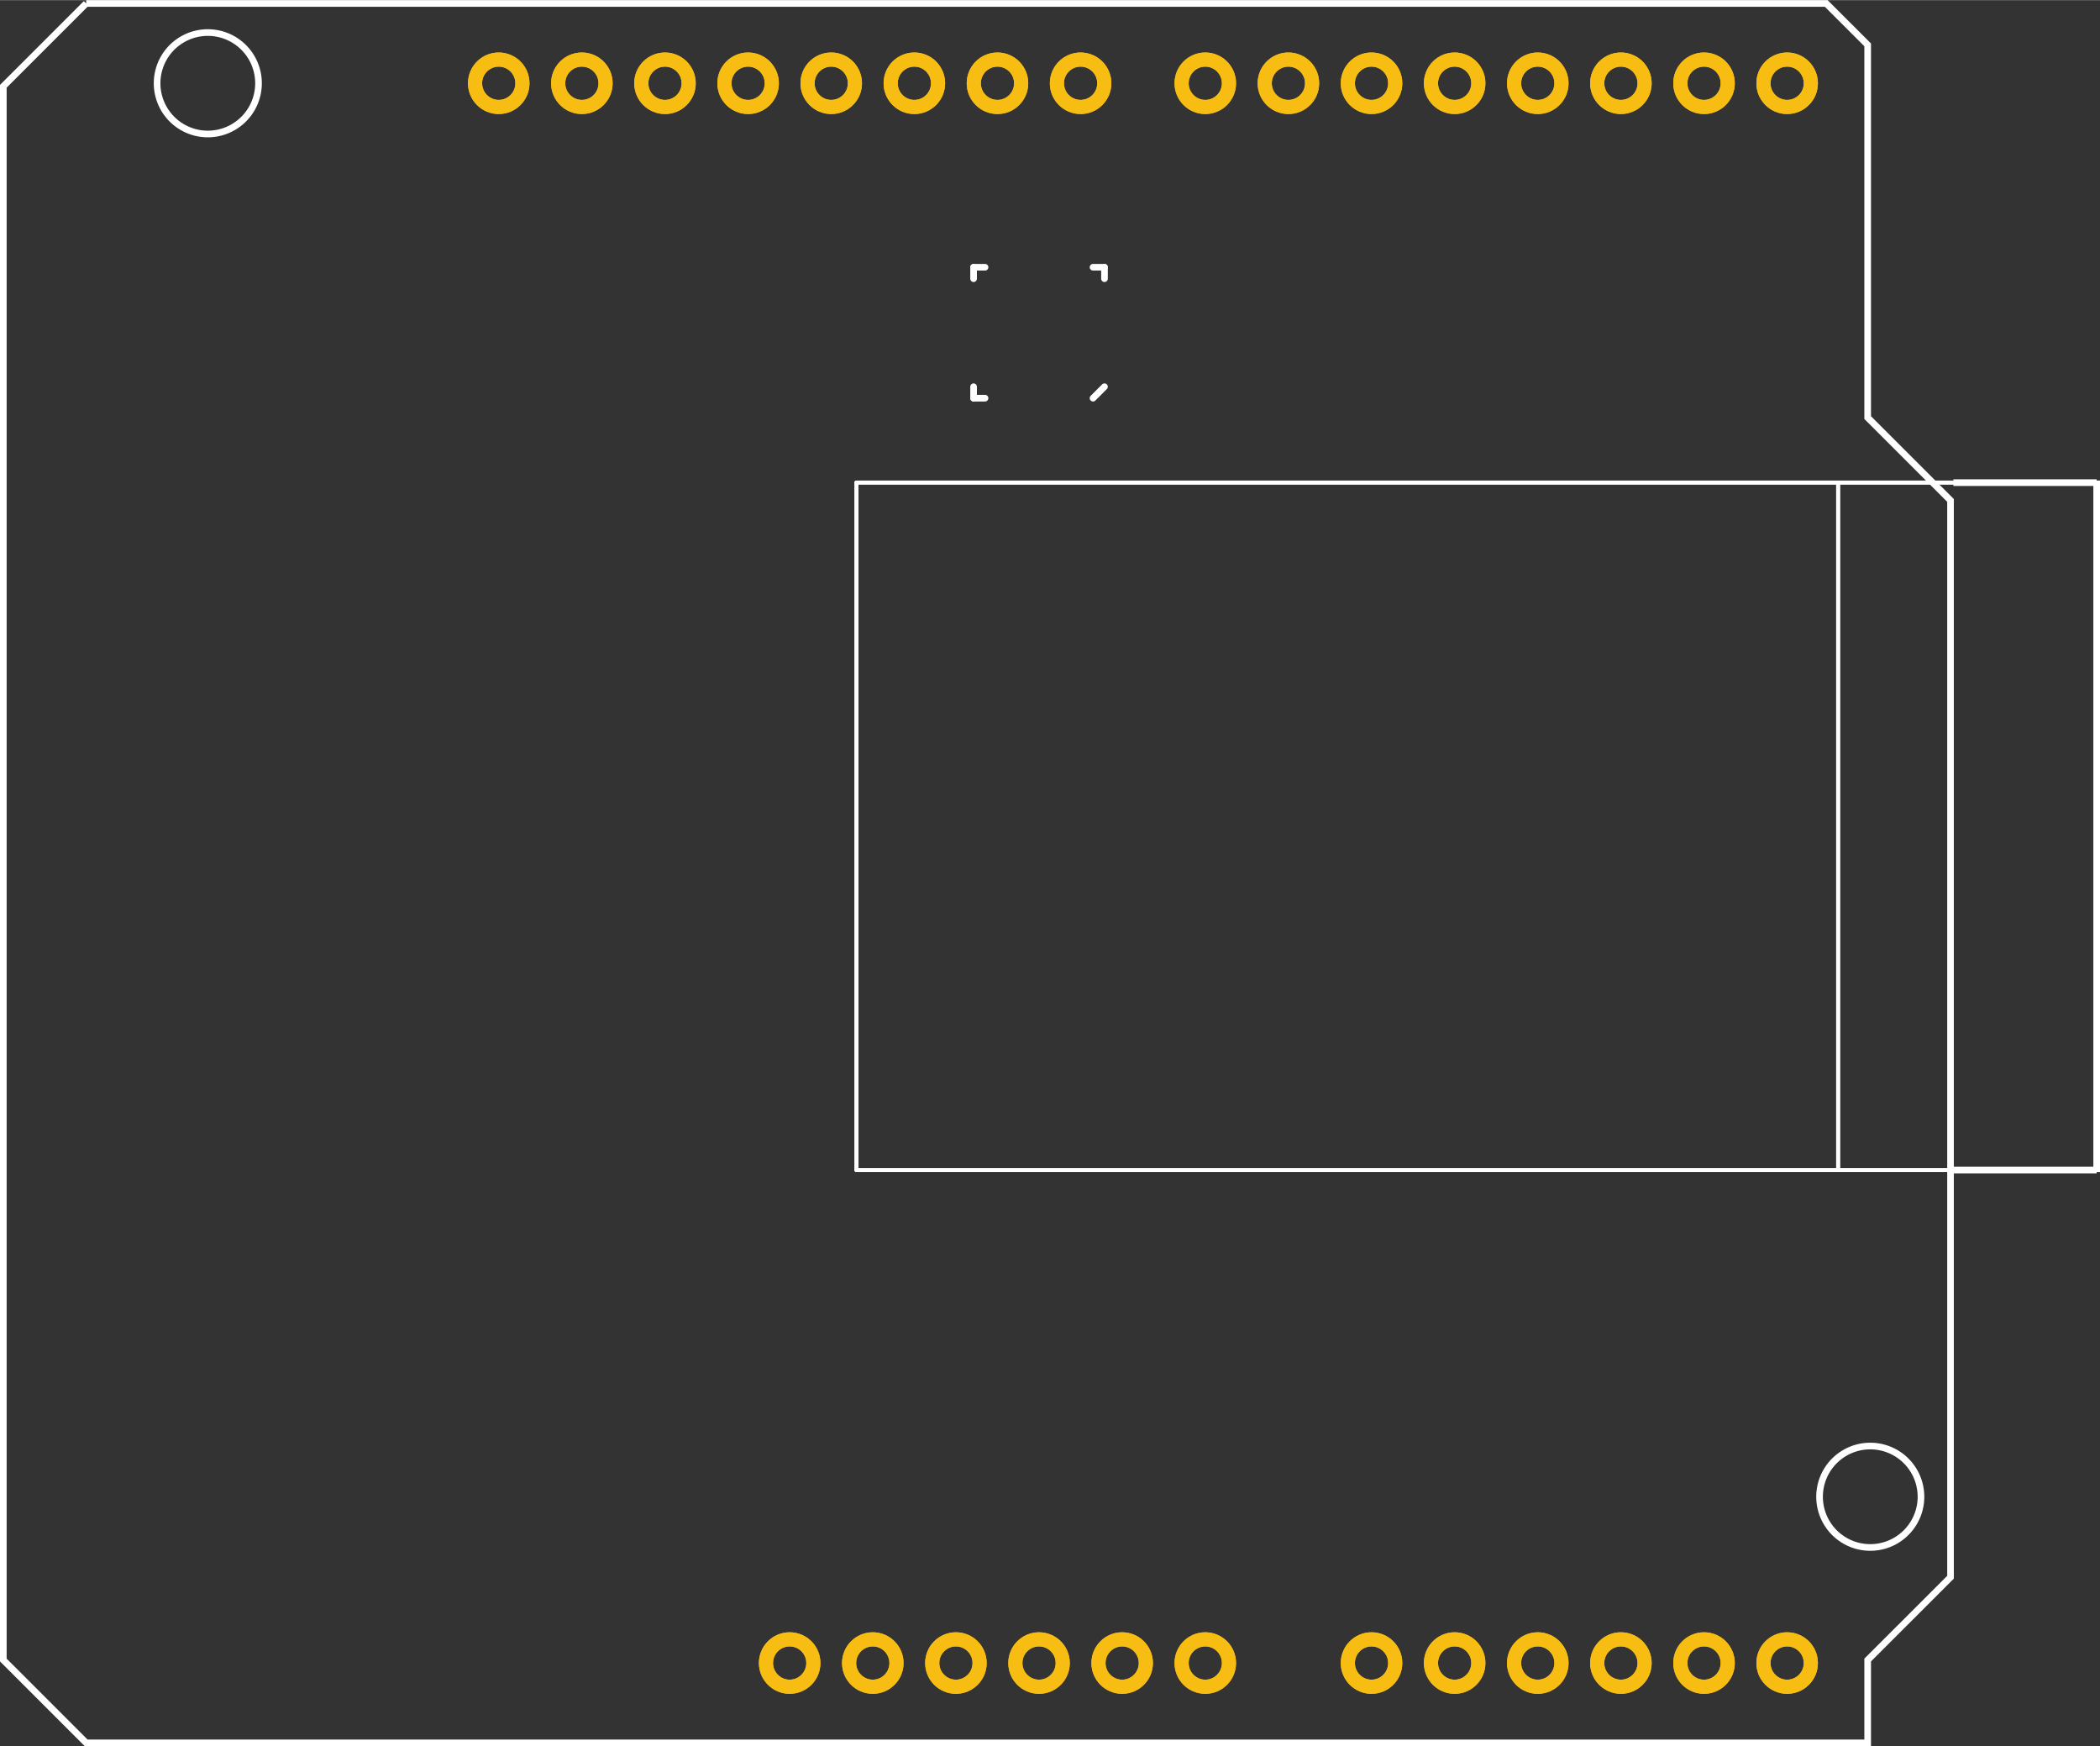 <?xml version='1.0' encoding='UTF-8' standalone='no'?>
<!-- Created with Fritzing (http://www.fritzing.org/) -->
<svg xmlns="http://www.w3.org/2000/svg" width="2.526in" x="0in" version="1.2" y="0in" height="2.1in" viewBox="0 0 181.899 151.2" baseProfile="tiny">
 <rect x="0" y="0" width="181.899" height="151.2" fill="#333333" stroke="none"/>
 <desc >Fritzing footprint generated by brd2svg</desc>
 <g  id="silkscreen" stroke-width="0">
  <path  fill="none" stroke="white" stroke-width="0.576" d="M7.465,0.288L158.186,0.288L161.775,3.874L161.775,36.151L168.952,43.323L168.952,136.567L161.775,143.739L161.775,150.912L7.465,150.912L0.288,143.739L0.288,7.461L7.465,0.288M157.608,129.6a4.392,4.392,0,1,0,8.784,0,4.392,4.392,0,1,0,-8.784,0zM13.608,7.2a4.392,4.392,0,1,0,8.784,0,4.392,4.392,0,1,0,-8.784,0z"/>
  <g  stroke-width="0">
   <title >element:JP6</title>
   <g  stroke-width="0">
    <title >package:SFE-NEW-WEBLOGO</title>
   </g>
  </g>
  <g  stroke-width="0">
   <title >element:U1</title>
   <g  stroke-width="0">
    <title >package:DUEMILANOVE_SHIELD</title>
   </g>
  </g>
  <g  stroke-width="0">
   <title >element:U2</title>
   <g  stroke-width="0">
    <title >package:WIFLY_GSX</title>
    <line  stroke="white" stroke-linecap="round" y1="41.783" x1="181.899" y2="101.31" stroke-width="0.36" x2="181.899"/>
    <line  stroke="white" stroke-linecap="round" y1="101.31" x1="181.899" y2="101.31" stroke-width="0.36" x2="159.222"/>
    <line  stroke="white" stroke-linecap="round" y1="101.31" x1="159.222" y2="101.31" stroke-width="0.36" x2="74.182"/>
    <line  stroke="white" stroke-linecap="round" y1="101.31" x1="74.182" y2="41.783" stroke-width="0.36" x2="74.182"/>
    <line  stroke="white" stroke-linecap="round" y1="41.783" x1="74.182" y2="41.783" stroke-width="0.36" x2="159.222"/>
    <line  stroke="white" stroke-linecap="round" y1="41.783" x1="159.222" y2="41.783" stroke-width="0.36" x2="181.899"/>
    <line  stroke="white" stroke-linecap="round" y1="41.783" x1="159.222" y2="101.31" stroke-width="0.36" x2="159.222"/>
   </g>
  </g>
  <g  stroke-width="0">
   <title >element:U3</title>
   <g  stroke-width="0">
    <title >package:QFN-24</title>
    <line  stroke="white" stroke-linecap="round" y1="23.131" x1="85.323" y2="23.131" stroke-width="0.576" x2="84.331"/>
    <line  stroke="white" stroke-linecap="round" y1="24.123" x1="84.331" y2="23.131" stroke-width="0.576" x2="84.331"/>
    <line  stroke="white" stroke-linecap="round" y1="23.131" x1="94.677" y2="23.131" stroke-width="0.576" x2="95.669"/>
    <line  stroke="white" stroke-linecap="round" y1="23.131" x1="95.669" y2="24.123" stroke-width="0.576" x2="95.669"/>
    <line  stroke="white" stroke-linecap="round" y1="33.477" x1="84.331" y2="34.469" stroke-width="0.576" x2="84.331"/>
    <line  stroke="white" stroke-linecap="round" y1="34.469" x1="84.331" y2="34.469" stroke-width="0.576" x2="85.323"/>
    <line  stroke="white" stroke-linecap="round" y1="34.469" x1="94.677" y2="33.477" stroke-width="0.576" x2="95.669"/>
   </g>
  </g>
  <line  fill="none" stroke="white" fill-opacity="1" y1="101.31" x1="169.2" y2="101.31" stroke-width="0.576" x2="181.611"/>
  <line  fill="none" stroke="white" fill-opacity="1" y1="41.783" x1="169.2" y2="41.783" stroke-width="0.576" x2="181.611"/>
  <line  fill="none" stroke="white" fill-opacity="1" y1="101.31" x1="181.611" y2="41.783" stroke-width="0.576" x2="181.611"/>
 </g>
 <g  id="copper1" stroke-width="0">
  <circle  fill="none" cx="75.6" cy="144" connectorname="N$156" stroke="#F7BD13" r="7.2e-06" id="connector286pad" stroke-width="0"/>
  <circle  fill="none" cx="75.6" cy="144" connectorname="N$160" stroke="#F7BD13" r="7.2e-06" id="connector287pad" stroke-width="0"/>
  <circle  fill="none" cx="75.6" cy="144" connectorname="N$153" stroke="#F7BD13" r="7.2e-06" id="connector284pad" stroke-width="0"/>
  <circle  fill="none" cx="75.6" cy="144" connectorname="N$155" stroke="#F7BD13" r="7.2e-06" id="connector285pad" stroke-width="0"/>
  <circle  fill="none" cx="75.6" cy="144" connectorname="N$151" stroke="#F7BD13" r="7.2e-06" id="connector282pad" stroke-width="0"/>
  <circle  fill="none" cx="75.6" cy="144" connectorname="N$152" stroke="#F7BD13" r="7.2e-06" id="connector283pad" stroke-width="0"/>
  <circle  fill="none" cx="75.6" cy="144" connectorname="N$149" stroke="#F7BD13" r="7.2e-06" id="connector280pad" stroke-width="0"/>
  <circle  fill="none" cx="75.6" cy="144" connectorname="N$150" stroke="#F7BD13" r="7.2e-06" id="connector281pad" stroke-width="0"/>
  <circle  fill="none" cx="75.6" cy="144" connectorname="N$147" stroke="#F7BD13" r="7.2e-06" id="connector278pad" stroke-width="0"/>
  <circle  fill="none" cx="75.6" cy="144" connectorname="N$148" stroke="#F7BD13" r="7.2e-06" id="connector279pad" stroke-width="0"/>
  <circle  fill="none" cx="75.6" cy="144" connectorname="N$145" stroke="#F7BD13" r="7.2e-06" id="connector276pad" stroke-width="0"/>
  <circle  fill="none" cx="75.6" cy="144" connectorname="N$146" stroke="#F7BD13" r="7.2e-06" id="connector277pad" stroke-width="0"/>
  <circle  fill="none" cx="75.6" cy="144" connectorname="N$143" stroke="#F7BD13" r="7.2e-06" id="connector274pad" stroke-width="0"/>
  <circle  fill="none" cx="75.6" cy="144" connectorname="N$144" stroke="#F7BD13" r="7.2e-06" id="connector275pad" stroke-width="0"/>
  <circle  fill="none" cx="75.6" cy="144" connectorname="N$141" stroke="#F7BD13" r="7.2e-06" id="connector272pad" stroke-width="0"/>
  <circle  fill="none" cx="75.6" cy="144" connectorname="N$142" stroke="#F7BD13" r="7.2e-06" id="connector273pad" stroke-width="0"/>
  <circle  fill="none" cx="75.6" cy="144" connectorname="N$139" stroke="#F7BD13" r="7.2e-06" id="connector270pad" stroke-width="0"/>
  <circle  fill="none" cx="75.6" cy="144" connectorname="N$140" stroke="#F7BD13" r="7.2e-06" id="connector271pad" stroke-width="0"/>
  <circle  fill="none" cx="75.6" cy="144" connectorname="N$137" stroke="#F7BD13" r="7.2e-06" id="connector268pad" stroke-width="0"/>
  <circle  fill="none" cx="75.6" cy="144" connectorname="N$138" stroke="#F7BD13" r="7.2e-06" id="connector269pad" stroke-width="0"/>
  <circle  fill="none" cx="75.6" cy="144" connectorname="N$135" stroke="#F7BD13" r="7.2e-06" id="connector266pad" stroke-width="0"/>
  <circle  fill="none" cx="75.6" cy="144" connectorname="N$136" stroke="#F7BD13" r="7.2e-06" id="connector267pad" stroke-width="0"/>
  <circle  fill="none" cx="75.6" cy="144" connectorname="N$133" stroke="#F7BD13" r="7.2e-06" id="connector264pad" stroke-width="0"/>
  <circle  fill="none" cx="75.6" cy="144" connectorname="N$134" stroke="#F7BD13" r="7.2e-06" id="connector265pad" stroke-width="0"/>
  <circle  fill="none" cx="75.6" cy="144" connectorname="N$131" stroke="#F7BD13" r="7.2e-06" id="connector262pad" stroke-width="0"/>
  <circle  fill="none" cx="75.6" cy="144" connectorname="N$132" stroke="#F7BD13" r="7.2e-06" id="connector263pad" stroke-width="0"/>
  <circle  fill="none" cx="75.6" cy="144" connectorname="N$129" stroke="#F7BD13" r="7.2e-06" id="connector260pad" stroke-width="0"/>
  <circle  fill="none" cx="75.6" cy="144" connectorname="N$130" stroke="#F7BD13" r="7.2e-06" id="connector261pad" stroke-width="0"/>
  <circle  fill="none" cx="75.6" cy="144" connectorname="N$127" stroke="#F7BD13" r="7.2e-06" id="connector258pad" stroke-width="0"/>
  <circle  fill="none" cx="75.6" cy="144" connectorname="N$128" stroke="#F7BD13" r="7.2e-06" id="connector259pad" stroke-width="0"/>
  <circle  fill="none" cx="75.6" cy="144" connectorname="N$125" stroke="#F7BD13" r="7.2e-06" id="connector256pad" stroke-width="0"/>
  <circle  fill="none" cx="75.6" cy="144" connectorname="N$126" stroke="#F7BD13" r="7.2e-06" id="connector257pad" stroke-width="0"/>
  <circle  fill="none" cx="75.6" cy="144" connectorname="N$123" stroke="#F7BD13" r="7.2e-06" id="connector254pad" stroke-width="0"/>
  <circle  fill="none" cx="75.6" cy="144" connectorname="N$124" stroke="#F7BD13" r="7.2e-06" id="connector255pad" stroke-width="0"/>
  <circle  fill="none" cx="75.6" cy="144" connectorname="N$121" stroke="#F7BD13" r="7.2e-06" id="connector252pad" stroke-width="0"/>
  <circle  fill="none" cx="75.6" cy="144" connectorname="N$122" stroke="#F7BD13" r="7.2e-06" id="connector253pad" stroke-width="0"/>
  <circle  fill="none" cx="75.6" cy="144" connectorname="N$119" stroke="#F7BD13" r="7.2e-06" id="connector250pad" stroke-width="0"/>
  <circle  fill="none" cx="75.6" cy="144" connectorname="N$120" stroke="#F7BD13" r="7.2e-06" id="connector251pad" stroke-width="0"/>
  <circle  fill="none" cx="75.6" cy="144" connectorname="N$117" stroke="#F7BD13" r="7.2e-06" id="connector248pad" stroke-width="0"/>
  <circle  fill="none" cx="75.6" cy="144" connectorname="N$118" stroke="#F7BD13" r="7.2e-06" id="connector249pad" stroke-width="0"/>
  <circle  fill="none" cx="75.6" cy="144" connectorname="N$115" stroke="#F7BD13" r="7.2e-06" id="connector246pad" stroke-width="0"/>
  <circle  fill="none" cx="75.6" cy="144" connectorname="N$116" stroke="#F7BD13" r="7.2e-06" id="connector247pad" stroke-width="0"/>
  <circle  fill="none" cx="75.6" cy="144" connectorname="N$113" stroke="#F7BD13" r="7.2e-06" id="connector244pad" stroke-width="0"/>
  <circle  fill="none" cx="75.6" cy="144" connectorname="N$114" stroke="#F7BD13" r="7.2e-06" id="connector245pad" stroke-width="0"/>
  <circle  fill="none" cx="75.6" cy="144" connectorname="N$111" stroke="#F7BD13" r="7.2e-06" id="connector242pad" stroke-width="0"/>
  <circle  fill="none" cx="75.6" cy="144" connectorname="N$112" stroke="#F7BD13" r="7.2e-06" id="connector243pad" stroke-width="0"/>
  <circle  fill="none" cx="75.6" cy="144" connectorname="N$109" stroke="#F7BD13" r="7.2e-06" id="connector240pad" stroke-width="0"/>
  <circle  fill="none" cx="75.6" cy="144" connectorname="N$110" stroke="#F7BD13" r="7.2e-06" id="connector241pad" stroke-width="0"/>
  <circle  fill="none" cx="75.6" cy="144" connectorname="N$107" stroke="#F7BD13" r="7.2e-06" id="connector238pad" stroke-width="0"/>
  <circle  fill="none" cx="75.6" cy="144" connectorname="N$108" stroke="#F7BD13" r="7.2e-06" id="connector239pad" stroke-width="0"/>
  <circle  fill="none" cx="75.6" cy="144" connectorname="N$105" stroke="#F7BD13" r="7.2e-06" id="connector236pad" stroke-width="0"/>
  <circle  fill="none" cx="75.6" cy="144" connectorname="N$106" stroke="#F7BD13" r="7.2e-06" id="connector237pad" stroke-width="0"/>
  <circle  fill="none" cx="75.6" cy="144" connectorname="N$103" stroke="#F7BD13" r="7.2e-06" id="connector234pad" stroke-width="0"/>
  <circle  fill="none" cx="75.6" cy="144" connectorname="N$104" stroke="#F7BD13" r="7.2e-06" id="connector235pad" stroke-width="0"/>
  <circle  fill="none" cx="75.6" cy="144" connectorname="N$101" stroke="#F7BD13" r="7.2e-06" id="connector232pad" stroke-width="0"/>
  <circle  fill="none" cx="75.6" cy="144" connectorname="N$102" stroke="#F7BD13" r="7.2e-06" id="connector233pad" stroke-width="0"/>
  <circle  fill="none" cx="75.6" cy="144" connectorname="N$99" stroke="#F7BD13" r="7.2e-06" id="connector230pad" stroke-width="0"/>
  <circle  fill="none" cx="75.6" cy="144" connectorname="N$100" stroke="#F7BD13" r="7.2e-06" id="connector231pad" stroke-width="0"/>
  <circle  fill="none" cx="75.6" cy="144" connectorname="N$97" stroke="#F7BD13" r="7.2e-06" id="connector228pad" stroke-width="0"/>
  <circle  fill="none" cx="75.6" cy="144" connectorname="N$98" stroke="#F7BD13" r="7.2e-06" id="connector229pad" stroke-width="0"/>
  <circle  fill="none" cx="75.6" cy="144" connectorname="N$95" stroke="#F7BD13" r="7.2e-06" id="connector226pad" stroke-width="0"/>
  <circle  fill="none" cx="75.6" cy="144" connectorname="N$96" stroke="#F7BD13" r="7.2e-06" id="connector227pad" stroke-width="0"/>
  <circle  fill="none" cx="75.6" cy="144" connectorname="N$93" stroke="#F7BD13" r="7.2e-06" id="connector224pad" stroke-width="0"/>
  <circle  fill="none" cx="75.6" cy="144" connectorname="N$94" stroke="#F7BD13" r="7.2e-06" id="connector225pad" stroke-width="0"/>
  <circle  fill="none" cx="75.6" cy="144" connectorname="N$91" stroke="#F7BD13" r="7.2e-06" id="connector222pad" stroke-width="0"/>
  <circle  fill="none" cx="75.6" cy="144" connectorname="N$92" stroke="#F7BD13" r="7.2e-06" id="connector223pad" stroke-width="0"/>
  <circle  fill="none" cx="75.6" cy="144" connectorname="N$89" stroke="#F7BD13" r="7.2e-06" id="connector220pad" stroke-width="0"/>
  <circle  fill="none" cx="75.6" cy="144" connectorname="N$90" stroke="#F7BD13" r="7.2e-06" id="connector221pad" stroke-width="0"/>
  <circle  fill="none" cx="75.6" cy="144" connectorname="N$87" stroke="#F7BD13" r="7.2e-06" id="connector218pad" stroke-width="0"/>
  <circle  fill="none" cx="75.6" cy="144" connectorname="N$88" stroke="#F7BD13" r="7.2e-06" id="connector219pad" stroke-width="0"/>
  <circle  fill="none" cx="75.6" cy="144" connectorname="N$85" stroke="#F7BD13" r="7.2e-06" id="connector216pad" stroke-width="0"/>
  <circle  fill="none" cx="75.6" cy="144" connectorname="N$86" stroke="#F7BD13" r="7.2e-06" id="connector217pad" stroke-width="0"/>
  <circle  fill="none" cx="75.6" cy="144" connectorname="N$83" stroke="#F7BD13" r="7.2e-06" id="connector214pad" stroke-width="0"/>
  <circle  fill="none" cx="75.6" cy="144" connectorname="N$84" stroke="#F7BD13" r="7.2e-06" id="connector215pad" stroke-width="0"/>
  <circle  fill="none" cx="75.6" cy="144" connectorname="N$81" stroke="#F7BD13" r="7.2e-06" id="connector212pad" stroke-width="0"/>
  <circle  fill="none" cx="75.6" cy="144" connectorname="N$82" stroke="#F7BD13" r="7.2e-06" id="connector213pad" stroke-width="0"/>
  <circle  fill="none" cx="75.6" cy="144" connectorname="N$79" stroke="#F7BD13" r="7.2e-06" id="connector210pad" stroke-width="0"/>
  <circle  fill="none" cx="75.6" cy="144" connectorname="N$80" stroke="#F7BD13" r="7.2e-06" id="connector211pad" stroke-width="0"/>
  <circle  fill="none" cx="75.6" cy="144" connectorname="N$77" stroke="#F7BD13" r="7.2e-06" id="connector208pad" stroke-width="0"/>
  <circle  fill="none" cx="75.6" cy="144" connectorname="N$78" stroke="#F7BD13" r="7.2e-06" id="connector209pad" stroke-width="0"/>
  <circle  fill="none" cx="75.6" cy="144" connectorname="N$75" stroke="#F7BD13" r="7.2e-06" id="connector206pad" stroke-width="0"/>
  <circle  fill="none" cx="75.6" cy="144" connectorname="N$76" stroke="#F7BD13" r="7.2e-06" id="connector207pad" stroke-width="0"/>
  <circle  fill="none" cx="75.6" cy="144" connectorname="N$73" stroke="#F7BD13" r="7.2e-06" id="connector204pad" stroke-width="0"/>
  <circle  fill="none" cx="75.6" cy="144" connectorname="N$74" stroke="#F7BD13" r="7.2e-06" id="connector205pad" stroke-width="0"/>
  <circle  fill="none" cx="75.6" cy="144" connectorname="N$71" stroke="#F7BD13" r="7.2e-06" id="connector202pad" stroke-width="0"/>
  <circle  fill="none" cx="75.6" cy="144" connectorname="N$72" stroke="#F7BD13" r="7.2e-06" id="connector203pad" stroke-width="0"/>
  <circle  fill="none" cx="75.6" cy="144" connectorname="N$69" stroke="#F7BD13" r="7.2e-06" id="connector200pad" stroke-width="0"/>
  <circle  fill="none" cx="75.6" cy="144" connectorname="N$70" stroke="#F7BD13" r="7.2e-06" id="connector201pad" stroke-width="0"/>
  <circle  fill="none" cx="75.6" cy="144" connectorname="N$67" stroke="#F7BD13" r="7.2e-06" id="connector198pad" stroke-width="0"/>
  <circle  fill="none" cx="75.6" cy="144" connectorname="N$68" stroke="#F7BD13" r="7.2e-06" id="connector199pad" stroke-width="0"/>
  <circle  fill="none" cx="75.6" cy="144" connectorname="N$65" stroke="#F7BD13" r="7.2e-06" id="connector196pad" stroke-width="0"/>
  <circle  fill="none" cx="75.6" cy="144" connectorname="N$66" stroke="#F7BD13" r="7.2e-06" id="connector197pad" stroke-width="0"/>
  <circle  fill="none" cx="75.6" cy="144" connectorname="N$63" stroke="#F7BD13" r="7.2e-06" id="connector194pad" stroke-width="0"/>
  <circle  fill="none" cx="75.6" cy="144" connectorname="N$64" stroke="#F7BD13" r="7.2e-06" id="connector195pad" stroke-width="0"/>
  <circle  fill="none" cx="75.6" cy="144" connectorname="N$61" stroke="#F7BD13" r="7.2e-06" id="connector192pad" stroke-width="0"/>
  <circle  fill="none" cx="75.6" cy="144" connectorname="N$62" stroke="#F7BD13" r="7.2e-06" id="connector193pad" stroke-width="0"/>
  <circle  fill="none" cx="75.6" cy="144" connectorname="N$59" stroke="#F7BD13" r="7.2e-06" id="connector190pad" stroke-width="0"/>
  <circle  fill="none" cx="75.6" cy="144" connectorname="N$60" stroke="#F7BD13" r="7.2e-06" id="connector191pad" stroke-width="0"/>
  <circle  fill="none" cx="75.6" cy="144" connectorname="N$57" stroke="#F7BD13" r="7.2e-06" id="connector188pad" stroke-width="0"/>
  <circle  fill="none" cx="75.6" cy="144" connectorname="N$58" stroke="#F7BD13" r="7.2e-06" id="connector189pad" stroke-width="0"/>
  <circle  fill="none" cx="75.6" cy="144" connectorname="N$55" stroke="#F7BD13" r="7.2e-06" id="connector186pad" stroke-width="0"/>
  <circle  fill="none" cx="75.6" cy="144" connectorname="N$56" stroke="#F7BD13" r="7.2e-06" id="connector187pad" stroke-width="0"/>
  <circle  fill="none" cx="75.6" cy="144" connectorname="N$53" stroke="#F7BD13" r="7.2e-06" id="connector184pad" stroke-width="0"/>
  <circle  fill="none" cx="75.6" cy="144" connectorname="N$54" stroke="#F7BD13" r="7.2e-06" id="connector185pad" stroke-width="0"/>
  <circle  fill="none" cx="75.6" cy="144" connectorname="N$51" stroke="#F7BD13" r="7.2e-06" id="connector182pad" stroke-width="0"/>
  <circle  fill="none" cx="75.6" cy="144" connectorname="N$52" stroke="#F7BD13" r="7.2e-06" id="connector183pad" stroke-width="0"/>
  <circle  fill="none" cx="75.6" cy="144" connectorname="N$49" stroke="#F7BD13" r="7.2e-06" id="connector180pad" stroke-width="0"/>
  <circle  fill="none" cx="75.6" cy="144" connectorname="N$50" stroke="#F7BD13" r="7.2e-06" id="connector181pad" stroke-width="0"/>
  <circle  fill="none" cx="75.6" cy="144" connectorname="N$47" stroke="#F7BD13" r="7.2e-06" id="connector178pad" stroke-width="0"/>
  <circle  fill="none" cx="75.6" cy="144" connectorname="N$48" stroke="#F7BD13" r="7.2e-06" id="connector179pad" stroke-width="0"/>
  <circle  fill="none" cx="75.6" cy="144" connectorname="N$43" stroke="#F7BD13" r="7.2e-06" id="connector176pad" stroke-width="0"/>
  <circle  fill="none" cx="75.6" cy="144" connectorname="N$44" stroke="#F7BD13" r="7.2e-06" id="connector177pad" stroke-width="0"/>
  <circle  fill="none" cx="75.6" cy="144" connectorname="N$41" stroke="#F7BD13" r="7.2e-06" id="connector174pad" stroke-width="0"/>
  <circle  fill="none" cx="75.6" cy="144" connectorname="N$42" stroke="#F7BD13" r="7.2e-06" id="connector175pad" stroke-width="0"/>
  <circle  fill="none" cx="75.6" cy="144" connectorname="N$39" stroke="#F7BD13" r="7.2e-06" id="connector172pad" stroke-width="0"/>
  <circle  fill="none" cx="75.6" cy="144" connectorname="N$40" stroke="#F7BD13" r="7.2e-06" id="connector173pad" stroke-width="0"/>
  <circle  fill="none" cx="75.6" cy="144" connectorname="N$35" stroke="#F7BD13" r="7.2e-06" id="connector170pad" stroke-width="0"/>
  <circle  fill="none" cx="75.6" cy="144" connectorname="N$36" stroke="#F7BD13" r="7.2e-06" id="connector171pad" stroke-width="0"/>
  <circle  fill="none" cx="75.6" cy="144" connectorname="N$33" stroke="#F7BD13" r="7.2e-06" id="connector168pad" stroke-width="0"/>
  <circle  fill="none" cx="75.6" cy="144" connectorname="N$34" stroke="#F7BD13" r="7.2e-06" id="connector169pad" stroke-width="0"/>
  <circle  fill="none" cx="75.6" cy="144" connectorname="N$31" stroke="#F7BD13" r="7.2e-06" id="connector166pad" stroke-width="0"/>
  <circle  fill="none" cx="75.6" cy="144" connectorname="N$32" stroke="#F7BD13" r="7.2e-06" id="connector167pad" stroke-width="0"/>
  <circle  fill="none" cx="75.6" cy="144" connectorname="N$27" stroke="#F7BD13" r="7.2e-06" id="connector164pad" stroke-width="0"/>
  <circle  fill="none" cx="75.6" cy="144" connectorname="N$28" stroke="#F7BD13" r="7.2e-06" id="connector165pad" stroke-width="0"/>
  <circle  fill="none" cx="75.6" cy="144" connectorname="N$25" stroke="#F7BD13" r="7.2e-06" id="connector162pad" stroke-width="0"/>
  <circle  fill="none" cx="75.6" cy="144" connectorname="N$26" stroke="#F7BD13" r="7.2e-06" id="connector163pad" stroke-width="0"/>
  <circle  fill="none" cx="75.6" cy="144" connectorname="N$23" stroke="#F7BD13" r="7.2e-06" id="connector160pad" stroke-width="0"/>
  <circle  fill="none" cx="75.6" cy="144" connectorname="N$24" stroke="#F7BD13" r="7.2e-06" id="connector161pad" stroke-width="0"/>
  <circle  fill="none" cx="75.6" cy="144" connectorname="N$19" stroke="#F7BD13" r="7.2e-06" id="connector158pad" stroke-width="0"/>
  <circle  fill="none" cx="75.6" cy="144" connectorname="N$20" stroke="#F7BD13" r="7.2e-06" id="connector159pad" stroke-width="0"/>
  <circle  fill="none" cx="75.6" cy="144" connectorname="N$17" stroke="#F7BD13" r="7.2e-06" id="connector156pad" stroke-width="0"/>
  <circle  fill="none" cx="75.6" cy="144" connectorname="N$18" stroke="#F7BD13" r="7.2e-06" id="connector157pad" stroke-width="0"/>
  <circle  fill="none" cx="75.6" cy="144" connectorname="N$15" stroke="#F7BD13" r="7.2e-06" id="connector155pad" stroke-width="0"/>
  <circle  fill="none" cx="104.4" cy="144" connectorname="VIN" stroke="#F7BD13" r="2.052" id="connector81pad" stroke-width="1.224"/>
  <circle  fill="none" cx="154.8" cy="7.2" connectorname="RX" stroke="#F7BD13" r="2.052" id="connector79pad" stroke-width="1.224"/>
  <circle  fill="none" cx="50.4" cy="7.2" connectorname="GND" stroke="#F7BD13" r="2.052" id="connector77pad" stroke-width="1.224"/>
  <circle  fill="none" cx="147.6" cy="7.2" connectorname="TX" stroke="#F7BD13" r="2.052" id="connector80pad" stroke-width="1.224"/>
  <circle  fill="none" cx="90" cy="144" connectorname="GND" stroke="#F7BD13" r="2.052" id="connector75pad" stroke-width="1.224"/>
  <circle  fill="none" cx="68.4" cy="144" connectorname="RES" stroke="#F7BD13" r="2.052" id="connector78pad" stroke-width="1.224"/>
  <circle  fill="none" cx="64.8" cy="7.2" connectorname="MISO - D12" stroke="#F7BD13" r="2.052" id="connector73pad" stroke-width="1.224"/>
  <circle  fill="none" cx="97.2" cy="144" connectorname="GND" stroke="#F7BD13" r="2.052" id="connector76pad" stroke-width="1.224"/>
  <circle  fill="none" cx="79.2" cy="7.2" connectorname="CS - D10" stroke="#F7BD13" r="2.052" id="connector71pad" stroke-width="1.224"/>
  <circle  fill="none" cx="57.6" cy="7.2" connectorname="SCLK - D13" stroke="#F7BD13" r="2.052" id="connector74pad" stroke-width="1.224"/>
  <circle  fill="none" cx="93.6" cy="7.2" connectorname="D8" stroke="#F7BD13" r="2.052" id="connector69pad" stroke-width="1.224"/>
  <circle  fill="none" cx="72" cy="7.2" connectorname="MOSI - D11" stroke="#F7BD13" r="2.052" id="connector72pad" stroke-width="1.224"/>
  <circle  fill="none" cx="111.6" cy="7.2" connectorname="D6" stroke="#F7BD13" r="2.052" id="connector67pad" stroke-width="1.224"/>
  <circle  fill="none" cx="86.4" cy="7.2" connectorname="D9" stroke="#F7BD13" r="2.052" id="connector70pad" stroke-width="1.224"/>
  <circle  fill="none" cx="126" cy="7.2" connectorname="D4" stroke="#F7BD13" r="2.052" id="connector65pad" stroke-width="1.224"/>
  <circle  fill="none" cx="104.4" cy="7.2" connectorname="D7" stroke="#F7BD13" r="2.052" id="connector68pad" stroke-width="1.224"/>
  <circle  fill="none" cx="140.4" cy="7.2" connectorname="D2" stroke="#F7BD13" r="2.052" id="connector63pad" stroke-width="1.224"/>
  <circle  fill="none" cx="118.8" cy="7.2" connectorname="D5" stroke="#F7BD13" r="2.052" id="connector66pad" stroke-width="1.224"/>
  <circle  fill="none" cx="154.8" cy="144" connectorname="A5" stroke="#F7BD13" r="2.052" id="connector61pad" stroke-width="1.224"/>
  <circle  fill="none" cx="133.2" cy="7.2" connectorname="D3" stroke="#F7BD13" r="2.052" id="connector64pad" stroke-width="1.224"/>
  <circle  fill="none" cx="140.4" cy="144" connectorname="A3" stroke="#F7BD13" r="2.052" id="connector59pad" stroke-width="1.224"/>
  <circle  fill="none" cx="43.2" cy="7.2" connectorname="AREF" stroke="#F7BD13" r="2.052" id="connector62pad" stroke-width="1.224"/>
  <circle  fill="none" cx="126" cy="144" connectorname="A1" stroke="#F7BD13" r="2.052" id="connector57pad" stroke-width="1.224"/>
  <circle  fill="none" cx="147.6" cy="144" connectorname="A4" stroke="#F7BD13" r="2.052" id="connector60pad" stroke-width="1.224"/>
  <circle  fill="none" cx="82.8" cy="144" connectorname="5V" stroke="#F7BD13" r="2.052" id="connector55pad" stroke-width="1.224"/>
  <circle  fill="none" cx="133.2" cy="144" connectorname="A2" stroke="#F7BD13" r="2.052" id="connector58pad" stroke-width="1.224"/>
  <circle  fill="none" cx="118.8" cy="144" connectorname="A0" stroke="#F7BD13" r="2.052" id="connector56pad" stroke-width="1.224"/>
  <circle  fill="none" cx="75.6" cy="144" connectorname="3.3" stroke="#F7BD13" r="2.052" id="connector54pad" stroke-width="1.224"/>
 </g>
 <g  id="copper0" stroke-width="0">
  <circle  fill="none" cx="75.6" cy="144" connectorname="N$156" stroke="#F7BD13" r="7.2e-06" id="connector286pad" stroke-width="0"/>
  <circle  fill="none" cx="75.6" cy="144" connectorname="N$160" stroke="#F7BD13" r="7.2e-06" id="connector287pad" stroke-width="0"/>
  <circle  fill="none" cx="75.6" cy="144" connectorname="N$153" stroke="#F7BD13" r="7.2e-06" id="connector284pad" stroke-width="0"/>
  <circle  fill="none" cx="75.6" cy="144" connectorname="N$155" stroke="#F7BD13" r="7.2e-06" id="connector285pad" stroke-width="0"/>
  <circle  fill="none" cx="75.6" cy="144" connectorname="N$151" stroke="#F7BD13" r="7.2e-06" id="connector282pad" stroke-width="0"/>
  <circle  fill="none" cx="75.6" cy="144" connectorname="N$152" stroke="#F7BD13" r="7.2e-06" id="connector283pad" stroke-width="0"/>
  <circle  fill="none" cx="75.6" cy="144" connectorname="N$149" stroke="#F7BD13" r="7.2e-06" id="connector280pad" stroke-width="0"/>
  <circle  fill="none" cx="75.6" cy="144" connectorname="N$150" stroke="#F7BD13" r="7.2e-06" id="connector281pad" stroke-width="0"/>
  <circle  fill="none" cx="75.6" cy="144" connectorname="N$147" stroke="#F7BD13" r="7.2e-06" id="connector278pad" stroke-width="0"/>
  <circle  fill="none" cx="75.6" cy="144" connectorname="N$148" stroke="#F7BD13" r="7.2e-06" id="connector279pad" stroke-width="0"/>
  <circle  fill="none" cx="75.6" cy="144" connectorname="N$145" stroke="#F7BD13" r="7.2e-06" id="connector276pad" stroke-width="0"/>
  <circle  fill="none" cx="75.6" cy="144" connectorname="N$146" stroke="#F7BD13" r="7.2e-06" id="connector277pad" stroke-width="0"/>
  <circle  fill="none" cx="75.6" cy="144" connectorname="N$143" stroke="#F7BD13" r="7.2e-06" id="connector274pad" stroke-width="0"/>
  <circle  fill="none" cx="75.6" cy="144" connectorname="N$144" stroke="#F7BD13" r="7.2e-06" id="connector275pad" stroke-width="0"/>
  <circle  fill="none" cx="75.6" cy="144" connectorname="N$141" stroke="#F7BD13" r="7.2e-06" id="connector272pad" stroke-width="0"/>
  <circle  fill="none" cx="75.6" cy="144" connectorname="N$142" stroke="#F7BD13" r="7.2e-06" id="connector273pad" stroke-width="0"/>
  <circle  fill="none" cx="75.6" cy="144" connectorname="N$139" stroke="#F7BD13" r="7.2e-06" id="connector270pad" stroke-width="0"/>
  <circle  fill="none" cx="75.6" cy="144" connectorname="N$140" stroke="#F7BD13" r="7.2e-06" id="connector271pad" stroke-width="0"/>
  <circle  fill="none" cx="75.6" cy="144" connectorname="N$137" stroke="#F7BD13" r="7.2e-06" id="connector268pad" stroke-width="0"/>
  <circle  fill="none" cx="75.6" cy="144" connectorname="N$138" stroke="#F7BD13" r="7.2e-06" id="connector269pad" stroke-width="0"/>
  <circle  fill="none" cx="75.6" cy="144" connectorname="N$135" stroke="#F7BD13" r="7.2e-06" id="connector266pad" stroke-width="0"/>
  <circle  fill="none" cx="75.6" cy="144" connectorname="N$136" stroke="#F7BD13" r="7.2e-06" id="connector267pad" stroke-width="0"/>
  <circle  fill="none" cx="75.6" cy="144" connectorname="N$133" stroke="#F7BD13" r="7.2e-06" id="connector264pad" stroke-width="0"/>
  <circle  fill="none" cx="75.6" cy="144" connectorname="N$134" stroke="#F7BD13" r="7.2e-06" id="connector265pad" stroke-width="0"/>
  <circle  fill="none" cx="75.6" cy="144" connectorname="N$131" stroke="#F7BD13" r="7.2e-06" id="connector262pad" stroke-width="0"/>
  <circle  fill="none" cx="75.6" cy="144" connectorname="N$132" stroke="#F7BD13" r="7.2e-06" id="connector263pad" stroke-width="0"/>
  <circle  fill="none" cx="75.6" cy="144" connectorname="N$129" stroke="#F7BD13" r="7.2e-06" id="connector260pad" stroke-width="0"/>
  <circle  fill="none" cx="75.6" cy="144" connectorname="N$130" stroke="#F7BD13" r="7.2e-06" id="connector261pad" stroke-width="0"/>
  <circle  fill="none" cx="75.6" cy="144" connectorname="N$127" stroke="#F7BD13" r="7.2e-06" id="connector258pad" stroke-width="0"/>
  <circle  fill="none" cx="75.6" cy="144" connectorname="N$128" stroke="#F7BD13" r="7.2e-06" id="connector259pad" stroke-width="0"/>
  <circle  fill="none" cx="75.6" cy="144" connectorname="N$125" stroke="#F7BD13" r="7.2e-06" id="connector256pad" stroke-width="0"/>
  <circle  fill="none" cx="75.6" cy="144" connectorname="N$126" stroke="#F7BD13" r="7.2e-06" id="connector257pad" stroke-width="0"/>
  <circle  fill="none" cx="75.6" cy="144" connectorname="N$123" stroke="#F7BD13" r="7.2e-06" id="connector254pad" stroke-width="0"/>
  <circle  fill="none" cx="75.6" cy="144" connectorname="N$124" stroke="#F7BD13" r="7.2e-06" id="connector255pad" stroke-width="0"/>
  <circle  fill="none" cx="75.6" cy="144" connectorname="N$121" stroke="#F7BD13" r="7.2e-06" id="connector252pad" stroke-width="0"/>
  <circle  fill="none" cx="75.6" cy="144" connectorname="N$122" stroke="#F7BD13" r="7.2e-06" id="connector253pad" stroke-width="0"/>
  <circle  fill="none" cx="75.6" cy="144" connectorname="N$119" stroke="#F7BD13" r="7.2e-06" id="connector250pad" stroke-width="0"/>
  <circle  fill="none" cx="75.6" cy="144" connectorname="N$120" stroke="#F7BD13" r="7.2e-06" id="connector251pad" stroke-width="0"/>
  <circle  fill="none" cx="75.6" cy="144" connectorname="N$117" stroke="#F7BD13" r="7.2e-06" id="connector248pad" stroke-width="0"/>
  <circle  fill="none" cx="75.6" cy="144" connectorname="N$118" stroke="#F7BD13" r="7.2e-06" id="connector249pad" stroke-width="0"/>
  <circle  fill="none" cx="75.6" cy="144" connectorname="N$115" stroke="#F7BD13" r="7.2e-06" id="connector246pad" stroke-width="0"/>
  <circle  fill="none" cx="75.6" cy="144" connectorname="N$116" stroke="#F7BD13" r="7.2e-06" id="connector247pad" stroke-width="0"/>
  <circle  fill="none" cx="75.6" cy="144" connectorname="N$113" stroke="#F7BD13" r="7.2e-06" id="connector244pad" stroke-width="0"/>
  <circle  fill="none" cx="75.6" cy="144" connectorname="N$114" stroke="#F7BD13" r="7.2e-06" id="connector245pad" stroke-width="0"/>
  <circle  fill="none" cx="75.6" cy="144" connectorname="N$111" stroke="#F7BD13" r="7.2e-06" id="connector242pad" stroke-width="0"/>
  <circle  fill="none" cx="75.6" cy="144" connectorname="N$112" stroke="#F7BD13" r="7.2e-06" id="connector243pad" stroke-width="0"/>
  <circle  fill="none" cx="75.6" cy="144" connectorname="N$109" stroke="#F7BD13" r="7.2e-06" id="connector240pad" stroke-width="0"/>
  <circle  fill="none" cx="75.6" cy="144" connectorname="N$110" stroke="#F7BD13" r="7.2e-06" id="connector241pad" stroke-width="0"/>
  <circle  fill="none" cx="75.6" cy="144" connectorname="N$107" stroke="#F7BD13" r="7.2e-06" id="connector238pad" stroke-width="0"/>
  <circle  fill="none" cx="75.6" cy="144" connectorname="N$108" stroke="#F7BD13" r="7.2e-06" id="connector239pad" stroke-width="0"/>
  <circle  fill="none" cx="75.6" cy="144" connectorname="N$105" stroke="#F7BD13" r="7.2e-06" id="connector236pad" stroke-width="0"/>
  <circle  fill="none" cx="75.6" cy="144" connectorname="N$106" stroke="#F7BD13" r="7.2e-06" id="connector237pad" stroke-width="0"/>
  <circle  fill="none" cx="75.6" cy="144" connectorname="N$103" stroke="#F7BD13" r="7.2e-06" id="connector234pad" stroke-width="0"/>
  <circle  fill="none" cx="75.6" cy="144" connectorname="N$104" stroke="#F7BD13" r="7.2e-06" id="connector235pad" stroke-width="0"/>
  <circle  fill="none" cx="75.6" cy="144" connectorname="N$101" stroke="#F7BD13" r="7.2e-06" id="connector232pad" stroke-width="0"/>
  <circle  fill="none" cx="75.6" cy="144" connectorname="N$102" stroke="#F7BD13" r="7.2e-06" id="connector233pad" stroke-width="0"/>
  <circle  fill="none" cx="75.6" cy="144" connectorname="N$99" stroke="#F7BD13" r="7.2e-06" id="connector230pad" stroke-width="0"/>
  <circle  fill="none" cx="75.6" cy="144" connectorname="N$100" stroke="#F7BD13" r="7.2e-06" id="connector231pad" stroke-width="0"/>
  <circle  fill="none" cx="75.6" cy="144" connectorname="N$97" stroke="#F7BD13" r="7.2e-06" id="connector228pad" stroke-width="0"/>
  <circle  fill="none" cx="75.6" cy="144" connectorname="N$98" stroke="#F7BD13" r="7.2e-06" id="connector229pad" stroke-width="0"/>
  <circle  fill="none" cx="75.6" cy="144" connectorname="N$95" stroke="#F7BD13" r="7.2e-06" id="connector226pad" stroke-width="0"/>
  <circle  fill="none" cx="75.6" cy="144" connectorname="N$96" stroke="#F7BD13" r="7.2e-06" id="connector227pad" stroke-width="0"/>
  <circle  fill="none" cx="75.6" cy="144" connectorname="N$93" stroke="#F7BD13" r="7.2e-06" id="connector224pad" stroke-width="0"/>
  <circle  fill="none" cx="75.6" cy="144" connectorname="N$94" stroke="#F7BD13" r="7.2e-06" id="connector225pad" stroke-width="0"/>
  <circle  fill="none" cx="75.6" cy="144" connectorname="N$91" stroke="#F7BD13" r="7.2e-06" id="connector222pad" stroke-width="0"/>
  <circle  fill="none" cx="75.6" cy="144" connectorname="N$92" stroke="#F7BD13" r="7.2e-06" id="connector223pad" stroke-width="0"/>
  <circle  fill="none" cx="75.6" cy="144" connectorname="N$89" stroke="#F7BD13" r="7.2e-06" id="connector220pad" stroke-width="0"/>
  <circle  fill="none" cx="75.6" cy="144" connectorname="N$90" stroke="#F7BD13" r="7.2e-06" id="connector221pad" stroke-width="0"/>
  <circle  fill="none" cx="75.6" cy="144" connectorname="N$87" stroke="#F7BD13" r="7.2e-06" id="connector218pad" stroke-width="0"/>
  <circle  fill="none" cx="75.6" cy="144" connectorname="N$88" stroke="#F7BD13" r="7.2e-06" id="connector219pad" stroke-width="0"/>
  <circle  fill="none" cx="75.6" cy="144" connectorname="N$85" stroke="#F7BD13" r="7.2e-06" id="connector216pad" stroke-width="0"/>
  <circle  fill="none" cx="75.6" cy="144" connectorname="N$86" stroke="#F7BD13" r="7.2e-06" id="connector217pad" stroke-width="0"/>
  <circle  fill="none" cx="75.6" cy="144" connectorname="N$83" stroke="#F7BD13" r="7.2e-06" id="connector214pad" stroke-width="0"/>
  <circle  fill="none" cx="75.6" cy="144" connectorname="N$84" stroke="#F7BD13" r="7.2e-06" id="connector215pad" stroke-width="0"/>
  <circle  fill="none" cx="75.6" cy="144" connectorname="N$81" stroke="#F7BD13" r="7.2e-06" id="connector212pad" stroke-width="0"/>
  <circle  fill="none" cx="75.6" cy="144" connectorname="N$82" stroke="#F7BD13" r="7.2e-06" id="connector213pad" stroke-width="0"/>
  <circle  fill="none" cx="75.6" cy="144" connectorname="N$79" stroke="#F7BD13" r="7.2e-06" id="connector210pad" stroke-width="0"/>
  <circle  fill="none" cx="75.6" cy="144" connectorname="N$80" stroke="#F7BD13" r="7.2e-06" id="connector211pad" stroke-width="0"/>
  <circle  fill="none" cx="75.6" cy="144" connectorname="N$77" stroke="#F7BD13" r="7.2e-06" id="connector208pad" stroke-width="0"/>
  <circle  fill="none" cx="75.6" cy="144" connectorname="N$78" stroke="#F7BD13" r="7.2e-06" id="connector209pad" stroke-width="0"/>
  <circle  fill="none" cx="75.6" cy="144" connectorname="N$75" stroke="#F7BD13" r="7.2e-06" id="connector206pad" stroke-width="0"/>
  <circle  fill="none" cx="75.6" cy="144" connectorname="N$76" stroke="#F7BD13" r="7.2e-06" id="connector207pad" stroke-width="0"/>
  <circle  fill="none" cx="75.6" cy="144" connectorname="N$73" stroke="#F7BD13" r="7.2e-06" id="connector204pad" stroke-width="0"/>
  <circle  fill="none" cx="75.6" cy="144" connectorname="N$74" stroke="#F7BD13" r="7.2e-06" id="connector205pad" stroke-width="0"/>
  <circle  fill="none" cx="75.6" cy="144" connectorname="N$71" stroke="#F7BD13" r="7.2e-06" id="connector202pad" stroke-width="0"/>
  <circle  fill="none" cx="75.6" cy="144" connectorname="N$72" stroke="#F7BD13" r="7.2e-06" id="connector203pad" stroke-width="0"/>
  <circle  fill="none" cx="75.6" cy="144" connectorname="N$69" stroke="#F7BD13" r="7.2e-06" id="connector200pad" stroke-width="0"/>
  <circle  fill="none" cx="75.6" cy="144" connectorname="N$70" stroke="#F7BD13" r="7.2e-06" id="connector201pad" stroke-width="0"/>
  <circle  fill="none" cx="75.6" cy="144" connectorname="N$67" stroke="#F7BD13" r="7.2e-06" id="connector198pad" stroke-width="0"/>
  <circle  fill="none" cx="75.6" cy="144" connectorname="N$68" stroke="#F7BD13" r="7.2e-06" id="connector199pad" stroke-width="0"/>
  <circle  fill="none" cx="75.6" cy="144" connectorname="N$65" stroke="#F7BD13" r="7.2e-06" id="connector196pad" stroke-width="0"/>
  <circle  fill="none" cx="75.6" cy="144" connectorname="N$66" stroke="#F7BD13" r="7.2e-06" id="connector197pad" stroke-width="0"/>
  <circle  fill="none" cx="75.6" cy="144" connectorname="N$63" stroke="#F7BD13" r="7.2e-06" id="connector194pad" stroke-width="0"/>
  <circle  fill="none" cx="75.6" cy="144" connectorname="N$64" stroke="#F7BD13" r="7.2e-06" id="connector195pad" stroke-width="0"/>
  <circle  fill="none" cx="75.6" cy="144" connectorname="N$61" stroke="#F7BD13" r="7.2e-06" id="connector192pad" stroke-width="0"/>
  <circle  fill="none" cx="75.6" cy="144" connectorname="N$62" stroke="#F7BD13" r="7.2e-06" id="connector193pad" stroke-width="0"/>
  <circle  fill="none" cx="75.6" cy="144" connectorname="N$59" stroke="#F7BD13" r="7.2e-06" id="connector190pad" stroke-width="0"/>
  <circle  fill="none" cx="75.6" cy="144" connectorname="N$60" stroke="#F7BD13" r="7.2e-06" id="connector191pad" stroke-width="0"/>
  <circle  fill="none" cx="75.6" cy="144" connectorname="N$57" stroke="#F7BD13" r="7.2e-06" id="connector188pad" stroke-width="0"/>
  <circle  fill="none" cx="75.6" cy="144" connectorname="N$58" stroke="#F7BD13" r="7.2e-06" id="connector189pad" stroke-width="0"/>
  <circle  fill="none" cx="75.6" cy="144" connectorname="N$55" stroke="#F7BD13" r="7.2e-06" id="connector186pad" stroke-width="0"/>
  <circle  fill="none" cx="75.6" cy="144" connectorname="N$56" stroke="#F7BD13" r="7.2e-06" id="connector187pad" stroke-width="0"/>
  <circle  fill="none" cx="75.6" cy="144" connectorname="N$53" stroke="#F7BD13" r="7.2e-06" id="connector184pad" stroke-width="0"/>
  <circle  fill="none" cx="75.6" cy="144" connectorname="N$54" stroke="#F7BD13" r="7.2e-06" id="connector185pad" stroke-width="0"/>
  <circle  fill="none" cx="75.6" cy="144" connectorname="N$51" stroke="#F7BD13" r="7.2e-06" id="connector182pad" stroke-width="0"/>
  <circle  fill="none" cx="75.6" cy="144" connectorname="N$52" stroke="#F7BD13" r="7.2e-06" id="connector183pad" stroke-width="0"/>
  <circle  fill="none" cx="75.6" cy="144" connectorname="N$49" stroke="#F7BD13" r="7.2e-06" id="connector180pad" stroke-width="0"/>
  <circle  fill="none" cx="75.6" cy="144" connectorname="N$50" stroke="#F7BD13" r="7.2e-06" id="connector181pad" stroke-width="0"/>
  <circle  fill="none" cx="75.6" cy="144" connectorname="N$47" stroke="#F7BD13" r="7.2e-06" id="connector178pad" stroke-width="0"/>
  <circle  fill="none" cx="75.6" cy="144" connectorname="N$48" stroke="#F7BD13" r="7.2e-06" id="connector179pad" stroke-width="0"/>
  <circle  fill="none" cx="75.6" cy="144" connectorname="N$43" stroke="#F7BD13" r="7.2e-06" id="connector176pad" stroke-width="0"/>
  <circle  fill="none" cx="75.6" cy="144" connectorname="N$44" stroke="#F7BD13" r="7.2e-06" id="connector177pad" stroke-width="0"/>
  <circle  fill="none" cx="75.6" cy="144" connectorname="N$41" stroke="#F7BD13" r="7.2e-06" id="connector174pad" stroke-width="0"/>
  <circle  fill="none" cx="75.6" cy="144" connectorname="N$42" stroke="#F7BD13" r="7.2e-06" id="connector175pad" stroke-width="0"/>
  <circle  fill="none" cx="75.6" cy="144" connectorname="N$39" stroke="#F7BD13" r="7.2e-06" id="connector172pad" stroke-width="0"/>
  <circle  fill="none" cx="75.6" cy="144" connectorname="N$40" stroke="#F7BD13" r="7.2e-06" id="connector173pad" stroke-width="0"/>
  <circle  fill="none" cx="75.6" cy="144" connectorname="N$35" stroke="#F7BD13" r="7.2e-06" id="connector170pad" stroke-width="0"/>
  <circle  fill="none" cx="75.6" cy="144" connectorname="N$36" stroke="#F7BD13" r="7.2e-06" id="connector171pad" stroke-width="0"/>
  <circle  fill="none" cx="75.6" cy="144" connectorname="N$33" stroke="#F7BD13" r="7.2e-06" id="connector168pad" stroke-width="0"/>
  <circle  fill="none" cx="75.6" cy="144" connectorname="N$34" stroke="#F7BD13" r="7.2e-06" id="connector169pad" stroke-width="0"/>
  <circle  fill="none" cx="75.6" cy="144" connectorname="N$31" stroke="#F7BD13" r="7.2e-06" id="connector166pad" stroke-width="0"/>
  <circle  fill="none" cx="75.6" cy="144" connectorname="N$32" stroke="#F7BD13" r="7.2e-06" id="connector167pad" stroke-width="0"/>
  <circle  fill="none" cx="75.6" cy="144" connectorname="N$27" stroke="#F7BD13" r="7.2e-06" id="connector164pad" stroke-width="0"/>
  <circle  fill="none" cx="75.6" cy="144" connectorname="N$28" stroke="#F7BD13" r="7.2e-06" id="connector165pad" stroke-width="0"/>
  <circle  fill="none" cx="75.6" cy="144" connectorname="N$25" stroke="#F7BD13" r="7.2e-06" id="connector162pad" stroke-width="0"/>
  <circle  fill="none" cx="75.6" cy="144" connectorname="N$26" stroke="#F7BD13" r="7.2e-06" id="connector163pad" stroke-width="0"/>
  <circle  fill="none" cx="75.6" cy="144" connectorname="N$23" stroke="#F7BD13" r="7.2e-06" id="connector160pad" stroke-width="0"/>
  <circle  fill="none" cx="75.6" cy="144" connectorname="N$24" stroke="#F7BD13" r="7.2e-06" id="connector161pad" stroke-width="0"/>
  <circle  fill="none" cx="75.6" cy="144" connectorname="N$19" stroke="#F7BD13" r="7.2e-06" id="connector158pad" stroke-width="0"/>
  <circle  fill="none" cx="75.6" cy="144" connectorname="N$20" stroke="#F7BD13" r="7.2e-06" id="connector159pad" stroke-width="0"/>
  <circle  fill="none" cx="75.6" cy="144" connectorname="N$17" stroke="#F7BD13" r="7.2e-06" id="connector156pad" stroke-width="0"/>
  <circle  fill="none" cx="75.6" cy="144" connectorname="N$18" stroke="#F7BD13" r="7.2e-06" id="connector157pad" stroke-width="0"/>
  <circle  fill="none" cx="75.6" cy="144" connectorname="N$15" stroke="#F7BD13" r="7.2e-06" id="connector155pad" stroke-width="0"/>
  <circle  fill="none" cx="104.4" cy="144" connectorname="VIN" stroke="#F7BD13" r="2.052" id="connector81pad" stroke-width="1.224"/>
  <circle  fill="none" cx="154.8" cy="7.2" connectorname="RX" stroke="#F7BD13" r="2.052" id="connector79pad" stroke-width="1.224"/>
  <circle  fill="none" cx="50.4" cy="7.2" connectorname="GND" stroke="#F7BD13" r="2.052" id="connector77pad" stroke-width="1.224"/>
  <circle  fill="none" cx="147.6" cy="7.2" connectorname="TX" stroke="#F7BD13" r="2.052" id="connector80pad" stroke-width="1.224"/>
  <circle  fill="none" cx="90" cy="144" connectorname="GND" stroke="#F7BD13" r="2.052" id="connector75pad" stroke-width="1.224"/>
  <circle  fill="none" cx="68.4" cy="144" connectorname="RES" stroke="#F7BD13" r="2.052" id="connector78pad" stroke-width="1.224"/>
  <circle  fill="none" cx="64.8" cy="7.2" connectorname="MISO - D12" stroke="#F7BD13" r="2.052" id="connector73pad" stroke-width="1.224"/>
  <circle  fill="none" cx="97.2" cy="144" connectorname="GND" stroke="#F7BD13" r="2.052" id="connector76pad" stroke-width="1.224"/>
  <circle  fill="none" cx="79.2" cy="7.2" connectorname="CS - D10" stroke="#F7BD13" r="2.052" id="connector71pad" stroke-width="1.224"/>
  <circle  fill="none" cx="57.6" cy="7.2" connectorname="SCLK - D13" stroke="#F7BD13" r="2.052" id="connector74pad" stroke-width="1.224"/>
  <circle  fill="none" cx="93.6" cy="7.2" connectorname="D8" stroke="#F7BD13" r="2.052" id="connector69pad" stroke-width="1.224"/>
  <circle  fill="none" cx="72" cy="7.2" connectorname="MOSI - D11" stroke="#F7BD13" r="2.052" id="connector72pad" stroke-width="1.224"/>
  <circle  fill="none" cx="111.6" cy="7.2" connectorname="D6" stroke="#F7BD13" r="2.052" id="connector67pad" stroke-width="1.224"/>
  <circle  fill="none" cx="86.4" cy="7.2" connectorname="D9" stroke="#F7BD13" r="2.052" id="connector70pad" stroke-width="1.224"/>
  <circle  fill="none" cx="126" cy="7.2" connectorname="D4" stroke="#F7BD13" r="2.052" id="connector65pad" stroke-width="1.224"/>
  <circle  fill="none" cx="104.4" cy="7.2" connectorname="D7" stroke="#F7BD13" r="2.052" id="connector68pad" stroke-width="1.224"/>
  <circle  fill="none" cx="140.4" cy="7.2" connectorname="D2" stroke="#F7BD13" r="2.052" id="connector63pad" stroke-width="1.224"/>
  <circle  fill="none" cx="118.8" cy="7.2" connectorname="D5" stroke="#F7BD13" r="2.052" id="connector66pad" stroke-width="1.224"/>
  <circle  fill="none" cx="154.8" cy="144" connectorname="A5" stroke="#F7BD13" r="2.052" id="connector61pad" stroke-width="1.224"/>
  <circle  fill="none" cx="133.2" cy="7.2" connectorname="D3" stroke="#F7BD13" r="2.052" id="connector64pad" stroke-width="1.224"/>
  <circle  fill="none" cx="140.4" cy="144" connectorname="A3" stroke="#F7BD13" r="2.052" id="connector59pad" stroke-width="1.224"/>
  <circle  fill="none" cx="43.2" cy="7.2" connectorname="AREF" stroke="#F7BD13" r="2.052" id="connector62pad" stroke-width="1.224"/>
  <circle  fill="none" cx="126" cy="144" connectorname="A1" stroke="#F7BD13" r="2.052" id="connector57pad" stroke-width="1.224"/>
  <circle  fill="none" cx="147.6" cy="144" connectorname="A4" stroke="#F7BD13" r="2.052" id="connector60pad" stroke-width="1.224"/>
  <circle  fill="none" cx="82.8" cy="144" connectorname="5V" stroke="#F7BD13" r="2.052" id="connector55pad" stroke-width="1.224"/>
  <circle  fill="none" cx="133.2" cy="144" connectorname="A2" stroke="#F7BD13" r="2.052" id="connector58pad" stroke-width="1.224"/>
  <circle  fill="none" cx="118.8" cy="144" connectorname="A0" stroke="#F7BD13" r="2.052" id="connector56pad" stroke-width="1.224"/>
  <circle  fill="none" cx="75.6" cy="144" connectorname="3.3" stroke="#F7BD13" r="2.052" id="connector54pad" stroke-width="1.224"/>
 </g>
</svg>
